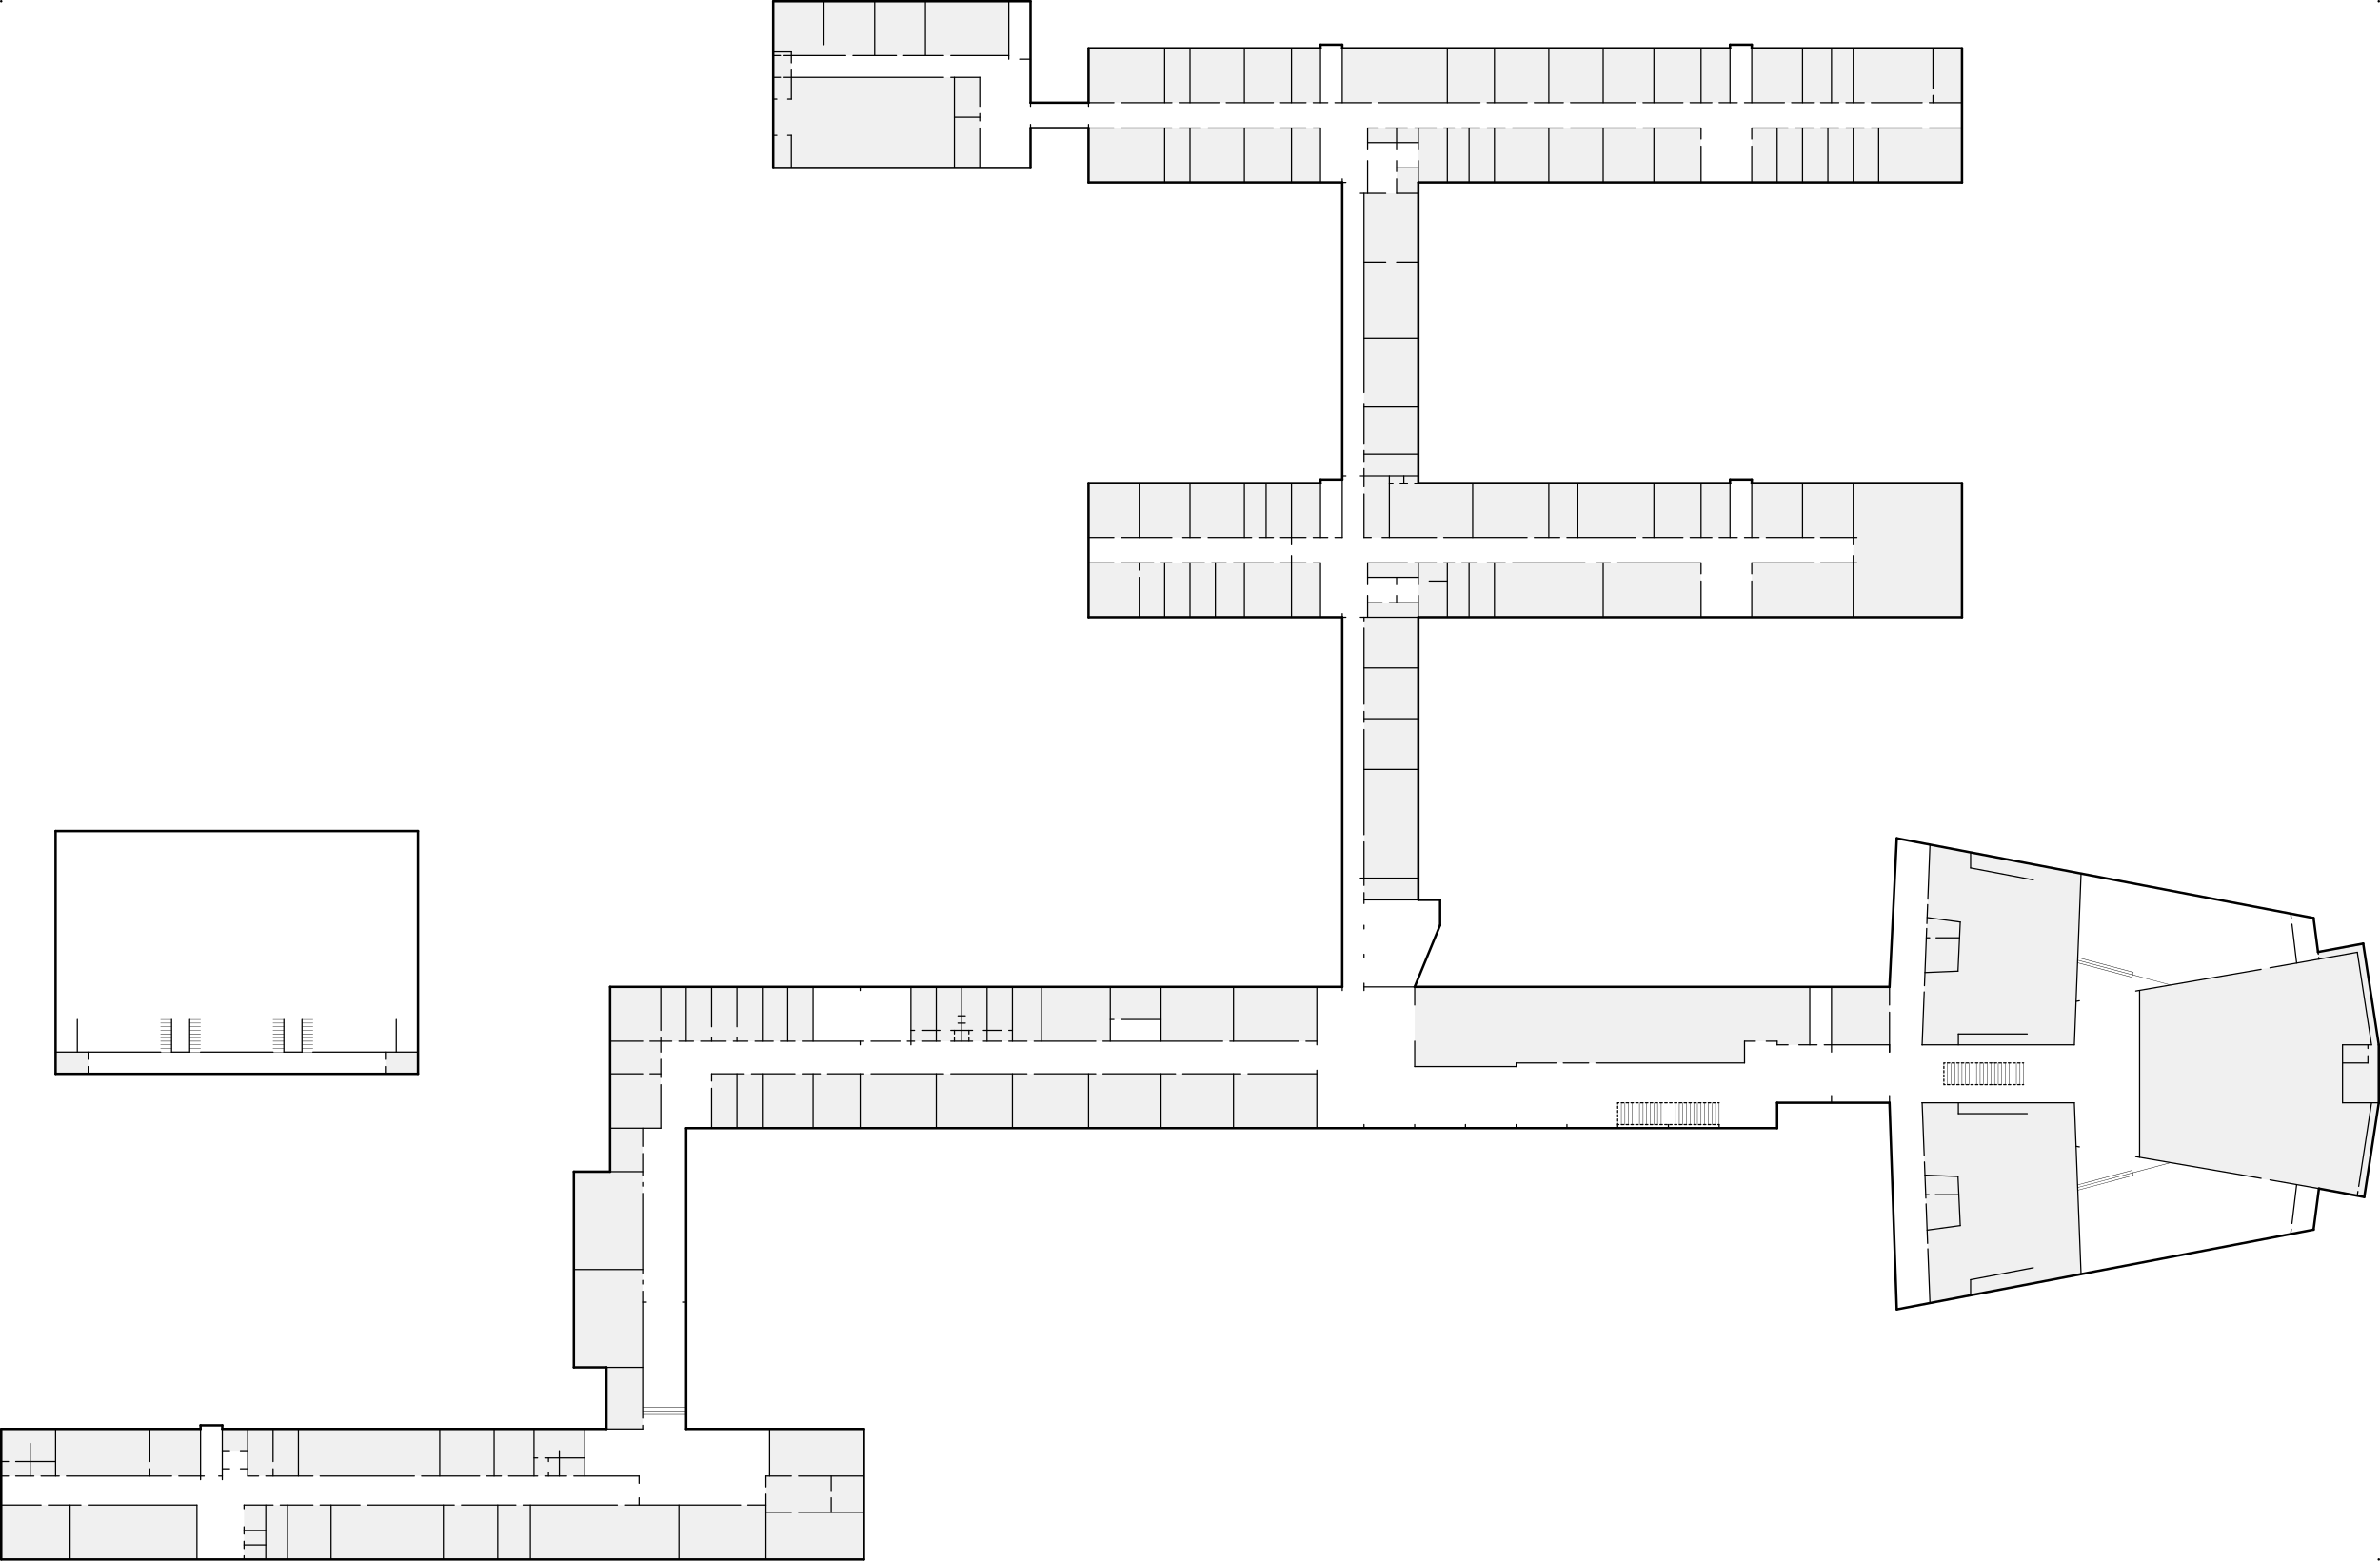 <?xml version="1.0" encoding="UTF-8"?><svg id="Layer_2" xmlns="http://www.w3.org/2000/svg" width="5910" height="3876" viewBox="0 0 5910 3876"><defs><style>.cls-1,.cls-2,.cls-3,.cls-4,.cls-5,.cls-6{fill:none;stroke:#000;stroke-linecap:round;stroke-miterlimit:10;}.cls-1,.cls-3,.cls-4,.cls-5{stroke-width:3px;}.cls-2{stroke-width:6px;}.cls-3{stroke-dasharray:6 6;}.cls-4{stroke-dasharray:5.33 5.33;}.cls-5{stroke-dasharray:5.82 5.82;}.cls-7{opacity:.06;}</style></defs><g id="Maps"><g id="Floor_2"><g id="Framing"><line class="cls-2" x1="3" y1="3" x2="3" y2="3"/><line class="cls-2" x1="5907" y1="3" x2="5907" y2="3"/><line class="cls-2" x1="5907" y1="3873" x2="5907" y2="3873"/></g><g id="Color" class="cls-7"><rect x="957" y="2613" width="81" height="54"/><rect x="138" y="2613" width="81" height="54"/><polygon points="3270 2451 3270 2586 2883 2586 2883 2532 2757 2532 2757 2586 2262 2586 2262 2451 3270 2451"/><rect x="1767" y="2667" width="1503" height="135"/><polygon points="2019 2451 2019 2586 1641 2586 1641 2802 1596 2802 1596 3549 1506 3549 1506 3396 1425 3396 1425 2910 1515 2910 1515 2451 2019 2451"/><polygon points="1452 3549 1452 3666 615 3666 615 3603 552 3603 552 3549 1452 3549"/><rect x="3" y="3549" width="495" height="117"/><rect x="3" y="3738" width="486" height="135"/><polygon points="606 3738 606 3873 2145 3873 2145 3549 1911 3549 1911 3666 1902 3666 1902 3738 606 3738"/><polygon points="3513 2451 3513 2649 3765 2649 3765 2640 4332 2640 4332 2586 4413 2586 4413 2595 4494 2595 4494 2451 3513 2451"/><rect x="4548" y="2451" width="144" height="144"/><polygon points="3387 2235 3522 2235 3522 1533 4224 1533 4224 1398 3396 1398 3396 1434 3522 1434 3522 1497 3396 1497 3396 1533 3387 1533 3387 2235"/><rect x="2703" y="1398" width="576" height="135"/><rect x="2703" y="1200" width="576" height="135"/><polygon points="4350 1398 4350 1533 4872 1533 4872 1200 4350 1200 4350 1335 4602 1335 4602 1398 4350 1398"/><polygon points="4296 1200 4296 1335 3387 1335 3387 480 3468 480 3468 417 3522 417 3522 354 3396 354 3396 318 4224 318 4224 453 3522 453 3522 1200 4296 1200"/><rect x="4350" y="318" width="522" height="135"/><rect x="4350" y="120" width="522" height="135"/><rect x="3333" y="120" width="963" height="135"/><rect x="2703" y="120" width="576" height="135"/><rect x="2703" y="318" width="576" height="135"/><polygon points="2433 417 2433 192 1965 192 1965 138 2505 138 2505 3 1920 3 1920 417 2433 417"/><polygon points="4792.47 3236.27 5167.68 3164.49 5151 2739 4773 2739 4792.47 3236.27"/><polygon points="4773 2595 5151 2595 5167.68 2169.51 4792.5 2097.74 4773 2595"/><polygon points="5313 2874 5871 2973 5907 2739 5907 2594.56 5868.31 2343.5 5756.09 2364.43 5758.4 2381.86 5313 2459.66 5313 2874"/></g><g id="Outline"><line class="cls-2" x1="1515" y1="2451" x2="1515" y2="2910"/><line class="cls-2" x1="1425" y1="2910" x2="1515" y2="2910"/><line class="cls-2" x1="1425" y1="3396" x2="1425" y2="2910"/><line class="cls-2" x1="1506" y1="3396" x2="1425" y2="3396"/><line class="cls-2" x1="552" y1="3549" x2="1506" y2="3549"/><line class="cls-2" x1="498" y1="3549" x2="498" y2="3540"/><line class="cls-2" x1="552" y1="3540" x2="498" y2="3540"/><line class="cls-2" x1="552" y1="3549" x2="552" y2="3540"/><line class="cls-2" x1="498" y1="3549" x2="3" y2="3549"/><line class="cls-2" x1="3" y1="3873" x2="3" y2="3549"/><line class="cls-2" x1="2145.23" y1="3873" x2="3" y2="3873"/><line class="cls-2" x1="2145.23" y1="3549" x2="2145.23" y2="3873"/><line class="cls-2" x1="1704" y1="3549" x2="2145.23" y2="3549"/><line class="cls-2" x1="1704" y1="2802" x2="1704" y2="3549"/><line class="cls-2" x1="1704" y1="2802" x2="4413" y2="2802"/><line class="cls-2" x1="4413" y1="2739" x2="4413" y2="2802"/><line class="cls-2" x1="4692" y1="2739" x2="4413" y2="2739"/><line class="cls-2" x1="1515" y1="2451" x2="3333" y2="2451"/><line class="cls-2" x1="3513" y1="2451" x2="4692" y2="2451"/><line class="cls-2" x1="3513" y1="2451" x2="3576" y2="2298"/><line class="cls-2" x1="3576" y1="2235" x2="3576" y2="2298"/><line class="cls-2" x1="3522" y1="2235" x2="3576" y2="2235"/><line class="cls-2" x1="3333" y1="2451" x2="3333" y2="1533"/><line class="cls-2" x1="3522" y1="2235" x2="3522" y2="1533"/><line class="cls-2" x1="3333" y1="1533" x2="2703" y2="1533"/><line class="cls-2" x1="2703" y1="1533" x2="2703" y2="1200"/><line class="cls-2" x1="3279" y1="1200" x2="2703" y2="1200"/><line class="cls-2" x1="3333" y1="453" x2="3333" y2="1191"/><line class="cls-2" x1="3522" y1="453" x2="3522" y2="1200"/><line class="cls-2" x1="3522" y1="1200" x2="4296" y2="1200"/><line class="cls-2" x1="4296" y1="1191" x2="4296" y2="1200"/><line class="cls-2" x1="4296" y1="1191" x2="4350" y2="1191"/><line class="cls-2" x1="4350" y1="1200" x2="4350" y2="1191"/><line class="cls-2" x1="4350" y1="1200" x2="4872" y2="1200"/><line class="cls-2" x1="4872" y1="1533" x2="4872" y2="1200"/><line class="cls-2" x1="3522" y1="1533" x2="4872" y2="1533"/><line class="cls-2" x1="3333" y1="453" x2="2703" y2="453"/><line class="cls-2" x1="2703" y1="318" x2="2703" y2="453"/><line class="cls-2" x1="2703" y1="255" x2="2703" y2="120"/><line class="cls-2" x1="3279" y1="120" x2="2703" y2="120"/><line class="cls-2" x1="3333" y1="120" x2="4296" y2="120"/><line class="cls-2" x1="4296" y1="111" x2="4296" y2="119.32"/><line class="cls-2" x1="4296" y1="111" x2="4350" y2="111"/><line class="cls-2" x1="4350" y1="119.32" x2="4350" y2="111"/><line class="cls-2" x1="4350" y1="120" x2="4872" y2="120"/><line class="cls-2" x1="4872.03" y1="453" x2="4872.07" y2="120"/><line class="cls-2" x1="3522" y1="453" x2="4872" y2="453"/><line class="cls-2" x1="2703" y1="318" x2="2559" y2="318"/><line class="cls-2" x1="2703" y1="255" x2="2559" y2="255"/><line class="cls-2" x1="2559" y1="417" x2="2559" y2="318"/><line class="cls-2" x1="2559" y1="255" x2="2559" y2="3"/><line class="cls-2" x1="2559" y1="417" x2="1920" y2="417"/><line class="cls-2" x1="2559" y1="3" x2="1920" y2="3"/><line class="cls-2" x1="1920" y1="3" x2="1920" y2="417"/><line class="cls-2" x1="138" y1="2064" x2="138" y2="2667"/><line class="cls-2" x1="1038" y1="2064" x2="138" y2="2064"/><line class="cls-2" x1="1038" y1="2667" x2="1038" y2="2064"/><line class="cls-2" x1="1506" y1="3396" x2="1506" y2="3549"/><line class="cls-2" x1="1038" y1="2667" x2="138" y2="2667"/><line class="cls-2" x1="3279" y1="111" x2="3279" y2="120"/><line class="cls-2" x1="3279" y1="111" x2="3333" y2="111"/><line class="cls-2" x1="3333" y1="120" x2="3333" y2="111"/><line class="cls-2" x1="3279" y1="1191" x2="3279" y2="1200"/><line class="cls-2" x1="3279" y1="1191" x2="3333" y2="1191"/><line class="cls-2" x1="4692" y1="2451" x2="4710" y2="2082"/><line class="cls-2" x1="5745" y1="2280" x2="4710" y2="2082"/><line class="cls-2" x1="5745.23" y1="3054" x2="4710.23" y2="3252"/><line class="cls-2" x1="5758.4" y1="2952" x2="5744.98" y2="3054"/><line class="cls-2" x1="4692" y1="2739" x2="4710" y2="3252"/><line class="cls-2" x1="5758.42" y1="2952" x2="5871" y2="2973"/><line class="cls-2" x1="5907" y1="2739" x2="5907" y2="2595"/><line class="cls-2" x1="5871" y1="2973" x2="5907" y2="2739"/><line class="cls-2" x1="5756.09" y1="2364.43" x2="5744.98" y2="2280"/><line class="cls-2" x1="5868.31" y1="2343.5" x2="5907" y2="2595"/><line class="cls-2" x1="5756.09" y1="2364.43" x2="5868.31" y2="2343.5"/></g><g id="Indoor"><line class="cls-1" x1="1641" y1="2694" x2="1641" y2="2802"/><line class="cls-1" x1="1515" y1="2802" x2="1641" y2="2802"/><line class="cls-1" x1="1596" y1="2847" x2="1596" y2="2802"/><line class="cls-1" x1="1515" y1="2910" x2="1596" y2="2910"/><line class="cls-1" x1="1596" y1="2919" x2="1596" y2="2865"/><line class="cls-1" x1="1425" y1="3153" x2="1596" y2="3153"/><line class="cls-1" x1="1596" y1="3162" x2="1596" y2="2964"/><line class="cls-1" x1="1506" y1="3549" x2="1596" y2="3549"/><line class="cls-1" x1="1596" y1="3207" x2="1596" y2="3522"/><line class="cls-1" x1="1515" y1="2667" x2="1596" y2="2667"/><line class="cls-1" x1="1614" y1="2667" x2="1641" y2="2667"/><line class="cls-1" x1="1767" y1="2802" x2="1767" y2="2703"/><line class="cls-1" x1="1767" y1="2685" x2="1767" y2="2667"/><line class="cls-1" x1="1830" y1="2802" x2="1830" y2="2667"/><line class="cls-1" x1="1767" y1="2667" x2="1848" y2="2667"/><line class="cls-1" x1="1992" y1="2667" x2="2037" y2="2667"/><line class="cls-1" x1="2136" y1="2802" x2="2136" y2="2667"/><line class="cls-1" x1="1515" y1="2586" x2="1596" y2="2586"/><line class="cls-1" x1="1992" y1="2586" x2="2145" y2="2586"/><line class="cls-1" x1="2019" y1="2451" x2="2019" y2="2586"/><line class="cls-1" x1="1641" y1="2451" x2="1641" y2="2559"/><line class="cls-1" x1="1704" y1="2451" x2="1704" y2="2586"/><line class="cls-1" x1="1722" y1="2586" x2="1686" y2="2586"/><line class="cls-1" x1="1740" y1="2586" x2="1803" y2="2586"/><line class="cls-1" x1="1767" y1="2550" x2="1767" y2="2451"/><line class="cls-1" x1="1830" y1="2550" x2="1830" y2="2451"/><line class="cls-1" x1="1821" y1="2586" x2="1857" y2="2586"/><line class="cls-1" x1="1875" y1="2586" x2="1920" y2="2586"/><line class="cls-1" x1="1893" y1="2451" x2="1893" y2="2586"/><line class="cls-1" x1="1938" y1="2586" x2="1974" y2="2586"/><line class="cls-1" x1="1956" y1="2451" x2="1956" y2="2586"/><line class="cls-1" x1="2325" y1="2802" x2="2325" y2="2667"/><line class="cls-1" x1="2361" y1="2667" x2="2550" y2="2667"/><line class="cls-1" x1="2514" y1="2802" x2="2514" y2="2667"/><line class="cls-1" x1="2586" y1="2451" x2="2586" y2="2586"/><line class="cls-1" x1="2739" y1="2586" x2="3036" y2="2586"/><line class="cls-1" x1="2757" y1="2586" x2="2757" y2="2451"/><line class="cls-1" x1="2568" y1="2667" x2="2721" y2="2667"/><line class="cls-1" x1="2703" y1="2802" x2="2703" y2="2667"/><line class="cls-1" x1="2757" y1="2532" x2="2766" y2="2532"/><line class="cls-1" x1="2784" y1="2532" x2="2883" y2="2532"/><line class="cls-1" x1="2883" y1="2451" x2="2883" y2="2586"/><line class="cls-1" x1="2883" y1="2667" x2="2883" y2="2802"/><line class="cls-1" x1="2739" y1="2667" x2="2919" y2="2667"/><line class="cls-1" x1="1515" y1="2667" x2="1515" y2="2640"/><line class="cls-1" x1="1515" y1="2577" x2="1515" y2="2604"/><line class="cls-1" x1="3270" y1="2451" x2="3270" y2="2595"/><line class="cls-1" x1="3333" y1="2451" x2="3333" y2="2460"/><line class="cls-1" x1="3513" y1="2802" x2="3513" y2="2793"/><line class="cls-1" x1="3513" y1="2586" x2="3513" y2="2649"/><line class="cls-1" x1="4017" y1="2793" x2="4017" y2="2802"/><line class="cls-1" x1="3891" y1="2793" x2="3891" y2="2802"/><line class="cls-1" x1="3765" y1="2793" x2="3765" y2="2802"/><line class="cls-1" x1="4143" y1="2793" x2="4143" y2="2802"/><line class="cls-1" x1="4269" y1="2793" x2="4269" y2="2802"/><line class="cls-1" x1="3513" y1="2649" x2="3765" y2="2649"/><line class="cls-1" x1="4413" y1="2586" x2="4413" y2="2595"/><line class="cls-1" x1="4440" y1="2595" x2="4413" y2="2595"/><line class="cls-1" x1="4386" y1="2586" x2="4413" y2="2586"/><line class="cls-1" x1="4467" y1="2595" x2="4512" y2="2595"/><line class="cls-1" x1="4494" y1="2451" x2="4494" y2="2595"/><line class="cls-1" x1="4692" y1="2514" x2="4692" y2="2613"/><line class="cls-1" x1="4530" y1="2595" x2="4692" y2="2595"/><line class="cls-1" x1="4548" y1="2451" x2="4548" y2="2613"/><line class="cls-1" x1="4548" y1="2739" x2="4548" y2="2721"/><line class="cls-1" x1="3639" y1="2802" x2="3639" y2="2793"/><line class="cls-1" x1="3387" y1="2442" x2="3387" y2="2460"/><line class="cls-1" x1="3387" y1="2370" x2="3387" y2="2379"/><line class="cls-1" x1="3387" y1="2298" x2="3387" y2="2307"/><line class="cls-1" x1="3387" y1="2235" x2="3522" y2="2235"/><line class="cls-1" x1="3270" y1="2802" x2="3270" y2="2658"/><line class="cls-1" x1="1596" y1="3180" x2="1596" y2="3189"/><line class="cls-1" x1="1596" y1="2937" x2="1596" y2="2946"/><line class="cls-1" x1="1596" y1="3234" x2="1605" y2="3234"/><line class="cls-1" x1="1695" y1="3234" x2="1704" y2="3234"/><line class="cls-1" x1="1641" y1="2631" x2="1641" y2="2676"/><line class="cls-1" x1="1641" y1="2577" x2="1641" y2="2613"/><line class="cls-1" x1="1614" y1="2586" x2="1668" y2="2586"/><line class="cls-1" x1="1767" y1="2586" x2="1767" y2="2577"/><line class="cls-1" x1="1830" y1="2586" x2="1830" y2="2577"/><line class="cls-1" x1="1893" y1="2667" x2="1893" y2="2802"/><line class="cls-1" x1="1866" y1="2667" x2="1974" y2="2667"/><line class="cls-1" x1="2019" y1="2802" x2="2019" y2="2667"/><line class="cls-1" x1="2055" y1="2667" x2="2145" y2="2667"/><line class="cls-1" x1="2163" y1="2667" x2="2343" y2="2667"/><line class="cls-1" x1="2568" y1="2586" x2="2721" y2="2586"/><line class="cls-1" x1="2136" y1="2451" x2="2136" y2="2460"/><line class="cls-1" x1="2136" y1="2586" x2="2136" y2="2595"/><line class="cls-1" x1="3063" y1="2451" x2="3063" y2="2586"/><line class="cls-1" x1="3054" y1="2586" x2="3225" y2="2586"/><line class="cls-1" x1="3063" y1="2667" x2="3063" y2="2802"/><line class="cls-1" x1="2937" y1="2667" x2="3081" y2="2667"/><line class="cls-1" x1="3099" y1="2667" x2="3270" y2="2667"/><line class="cls-1" x1="3243" y1="2586" x2="3270" y2="2586"/><line class="cls-1" x1="3387" y1="2793" x2="3387" y2="2802"/><line class="cls-1" x1="3513" y1="2451" x2="3387" y2="2451"/><line class="cls-1" x1="3513" y1="2451" x2="3513" y2="2496"/><line class="cls-1" x1="3864" y1="2640" x2="3765" y2="2640"/><line class="cls-1" x1="3963" y1="2640" x2="4332" y2="2640"/><line class="cls-1" x1="4332" y1="2586" x2="4332" y2="2640"/><line class="cls-1" x1="4359" y1="2586" x2="4332" y2="2586"/><line class="cls-1" x1="4692" y1="2739" x2="4692" y2="2721"/><line class="cls-1" x1="4692" y1="2595" x2="4692" y2="2613"/><line class="cls-1" x1="2262" y1="2595" x2="2262" y2="2451"/><line class="cls-1" x1="2262" y1="2559" x2="2271" y2="2559"/><line class="cls-1" x1="2253" y1="2586" x2="2271" y2="2586"/><line class="cls-1" x1="2289" y1="2586" x2="2334" y2="2586"/><line class="cls-1" x1="2442" y1="2559" x2="2487" y2="2559"/><line class="cls-1" x1="2325" y1="2451" x2="2325" y2="2586"/><line class="cls-1" x1="2388" y1="2451" x2="2388" y2="2586"/><line class="cls-1" x1="2361" y1="2586" x2="2415" y2="2586"/><line class="cls-1" x1="2370" y1="2559" x2="2370" y2="2568"/><line class="cls-1" x1="2370" y1="2586" x2="2370" y2="2577"/><line class="cls-1" x1="2406" y1="2559" x2="2406" y2="2568"/><line class="cls-1" x1="2406" y1="2586" x2="2406" y2="2577"/><line class="cls-1" x1="2451" y1="2586" x2="2451" y2="2451"/><line class="cls-1" x1="2442" y1="2586" x2="2487" y2="2586"/><line class="cls-1" x1="2379" y1="2523" x2="2397" y2="2523"/><line class="cls-1" x1="2379" y1="2541" x2="2397" y2="2541"/><line class="cls-1" x1="2505" y1="2559" x2="2514" y2="2559"/><line class="cls-1" x1="2505" y1="2586" x2="2550" y2="2586"/><line class="cls-1" x1="2514" y1="2451" x2="2514" y2="2586"/><line class="cls-1" x1="2064" y1="3702" x2="2064" y2="3666"/><line class="cls-1" x1="1902" y1="3666" x2="1965" y2="3666"/><line class="cls-1" x1="2145" y1="3666" x2="1983" y2="3666"/><line class="cls-1" x1="1902" y1="3873" x2="1902" y2="3711"/><line class="cls-1" x1="1902" y1="3693" x2="1902" y2="3666"/><line class="cls-1" x1="1686" y1="3873" x2="1686" y2="3738"/><line class="cls-1" x1="1587" y1="3720" x2="1587" y2="3738"/><line class="cls-1" x1="1587" y1="3666" x2="1587" y2="3684"/><line class="cls-1" x1="1551" y1="3738" x2="1839" y2="3738"/><line class="cls-1" x1="1587" y1="3666" x2="1425" y2="3666"/><line class="cls-1" x1="1236" y1="3873" x2="1236" y2="3738"/><line class="cls-1" x1="1533" y1="3738" x2="1299" y2="3738"/><line class="cls-1" x1="1317" y1="3873" x2="1317" y2="3738"/><line class="cls-1" x1="1146" y1="3738" x2="1281" y2="3738"/><line class="cls-1" x1="1209" y1="3666" x2="1245" y2="3666"/><line class="cls-1" x1="1227" y1="3549" x2="1227" y2="3666"/><line class="cls-1" x1="1353" y1="3666" x2="1407" y2="3666"/><line class="cls-1" x1="1353" y1="3621" x2="1452" y2="3621"/><line class="cls-1" x1="1362" y1="3666" x2="1362" y2="3657"/><line class="cls-1" x1="1362" y1="3621" x2="1362" y2="3630"/><line class="cls-1" x1="1326" y1="3549" x2="1326" y2="3666"/><line class="cls-1" x1="1263" y1="3666" x2="1335" y2="3666"/><line class="cls-1" x1="1326" y1="3621" x2="1335" y2="3621"/><line class="cls-1" x1="1452" y1="3549" x2="1452" y2="3666"/><line class="cls-1" x1="1191" y1="3666" x2="1047" y2="3666"/><line class="cls-1" x1="1092" y1="3549" x2="1092" y2="3666"/><line class="cls-1" x1="1128" y1="3738" x2="912" y2="3738"/><line class="cls-1" x1="894" y1="3738" x2="795" y2="3738"/><line class="cls-1" x1="822" y1="3873" x2="822" y2="3738"/><line class="cls-1" x1="660" y1="3666" x2="777" y2="3666"/><line class="cls-1" x1="615" y1="3549" x2="615" y2="3666"/><line class="cls-1" x1="642" y1="3666" x2="615" y2="3666"/><line class="cls-1" x1="714" y1="3738" x2="714" y2="3873"/><line class="cls-1" x1="777" y1="3738" x2="696" y2="3738"/><line class="cls-1" x1="678" y1="3738" x2="606" y2="3738"/><line class="cls-1" x1="660" y1="3873" x2="660" y2="3738"/><line class="cls-1" x1="606" y1="3801" x2="660" y2="3801"/><line class="cls-1" x1="606" y1="3837" x2="660" y2="3837"/><line class="cls-1" x1="606" y1="3828" x2="606" y2="3846"/><line class="cls-1" x1="606" y1="3873" x2="606" y2="3864"/><line class="cls-1" x1="606" y1="3810" x2="606" y2="3792"/><line class="cls-1" x1="606" y1="3738" x2="606" y2="3747"/><line class="cls-1" x1="489" y1="3873" x2="489" y2="3738"/><line class="cls-1" x1="174" y1="3873" x2="174" y2="3738"/><line class="cls-1" x1="219" y1="3738" x2="489" y2="3738"/><line class="cls-1" x1="120" y1="3738" x2="201" y2="3738"/><line class="cls-1" x1="3" y1="3738" x2="102" y2="3738"/><line class="cls-1" x1="75" y1="3666" x2="75" y2="3585"/><line class="cls-1" x1="138" y1="3549" x2="138" y2="3666"/><line class="cls-1" x1="102" y1="3666" x2="147" y2="3666"/><line class="cls-1" x1="39" y1="3666" x2="84" y2="3666"/><line class="cls-1" x1="21" y1="3666" x2="3" y2="3666"/><line class="cls-1" x1="39" y1="3630" x2="138" y2="3630"/><line class="cls-1" x1="165" y1="3666" x2="426" y2="3666"/><line class="cls-1" x1="372" y1="3648" x2="372" y2="3666"/><line class="cls-1" x1="444" y1="3666" x2="498" y2="3666"/><line class="cls-1" x1="498" y1="3549" x2="498" y2="3675"/><line class="cls-1" x1="552" y1="3549" x2="552" y2="3675"/><line class="cls-1" x1="552" y1="3666" x2="543" y2="3666"/><line class="cls-1" x1="498" y1="3666" x2="507" y2="3666"/><line class="cls-1" x1="552" y1="3603" x2="570" y2="3603"/><line class="cls-1" x1="597" y1="3603" x2="615" y2="3603"/><line class="cls-1" x1="552" y1="3648" x2="570" y2="3648"/><line class="cls-1" x1="597" y1="3648" x2="615" y2="3648"/><line class="cls-1" x1="3" y1="3630" x2="21" y2="3630"/><line class="cls-1" x1="372" y1="3549" x2="372" y2="3630"/><line class="cls-1" x1="678" y1="3549" x2="678" y2="3630"/><line class="cls-1" x1="678" y1="3666" x2="678" y2="3648"/><line class="cls-1" x1="741" y1="3549" x2="741" y2="3666"/><line class="cls-1" x1="795" y1="3666" x2="1029" y2="3666"/><line class="cls-1" x1="1101" y1="3873" x2="1101" y2="3738"/><line class="cls-1" x1="1857" y1="3738" x2="1902" y2="3738"/><line class="cls-1" x1="1902" y1="3756" x2="1965" y2="3756"/><line class="cls-1" x1="1983" y1="3756" x2="2145" y2="3756"/><line class="cls-1" x1="2064" y1="3756" x2="2064" y2="3720"/><line class="cls-1" x1="3387" y1="2217" x2="3387" y2="2244"/><line class="cls-1" x1="3378" y1="2181" x2="3522" y2="2181"/><line class="cls-1" x1="3387" y1="2199" x2="3387" y2="2091"/><line class="cls-1" x1="3387" y1="2073" x2="3387" y2="1812"/><line class="cls-1" x1="3522" y1="1911" x2="3387" y2="1911"/><line class="cls-1" x1="3387" y1="1794" x2="3387" y2="1767"/><line class="cls-1" x1="3522" y1="1785" x2="3387" y2="1785"/><line class="cls-1" x1="3387" y1="1749" x2="3387" y2="1560"/><line class="cls-1" x1="3333" y1="1533" x2="3342" y2="1533"/><line class="cls-1" x1="3378" y1="1533" x2="3522" y2="1533"/><line class="cls-1" x1="3387" y1="1542" x2="3387" y2="1533"/><line class="cls-1" x1="3387" y1="1659" x2="3522" y2="1659"/><line class="cls-1" x1="3333" y1="1533" x2="3333" y2="1524"/><line class="cls-1" x1="3396" y1="1533" x2="3396" y2="1479"/><line class="cls-1" x1="3522" y1="1533" x2="3522" y2="1479"/><line class="cls-1" x1="3396" y1="1497" x2="3432" y2="1497"/><line class="cls-1" x1="3450" y1="1497" x2="3522" y2="1497"/><line class="cls-1" x1="3396" y1="1452" x2="3396" y2="1398"/><line class="cls-1" x1="3711" y1="1533" x2="3711" y2="1398"/><line class="cls-1" x1="3387" y1="1335" x2="3387" y2="1227"/><line class="cls-1" x1="3405" y1="1335" x2="3387" y2="1335"/><line class="cls-1" x1="3468" y1="1497" x2="3468" y2="1479"/><line class="cls-1" x1="3396" y1="1398" x2="3495" y2="1398"/><line class="cls-1" x1="3396" y1="1434" x2="3522" y2="1434"/><line class="cls-1" x1="3522" y1="1398" x2="3522" y2="1452"/><line class="cls-1" x1="3513" y1="1398" x2="3567" y2="1398"/><line class="cls-1" x1="3585" y1="1398" x2="3612" y2="1398"/><line class="cls-1" x1="3594" y1="1533" x2="3594" y2="1398"/><line class="cls-1" x1="3549" y1="1443" x2="3594" y2="1443"/><line class="cls-1" x1="3648" y1="1398" x2="3648" y2="1533"/><line class="cls-1" x1="3630" y1="1398" x2="3666" y2="1398"/><line class="cls-1" x1="3522" y1="1182" x2="3378" y2="1182"/><line class="cls-1" x1="3450" y1="1335" x2="3450" y2="1182"/><line class="cls-1" x1="3486" y1="1182" x2="3486" y2="1200"/><line class="cls-1" x1="3450" y1="1200" x2="3459" y2="1200"/><line class="cls-1" x1="3477" y1="1200" x2="3495" y2="1200"/><line class="cls-1" x1="3522" y1="1200" x2="3513" y2="1200"/><line class="cls-1" x1="3432" y1="1335" x2="3567" y2="1335"/><line class="cls-1" x1="3657" y1="1335" x2="3657" y2="1200"/><line class="cls-1" x1="3585" y1="1335" x2="3792" y2="1335"/><line class="cls-1" x1="3693" y1="1398" x2="3738" y2="1398"/><line class="cls-1" x1="3846" y1="1335" x2="3846" y2="1200"/><line class="cls-1" x1="3810" y1="1335" x2="3873" y2="1335"/><line class="cls-1" x1="3891" y1="1335" x2="4062" y2="1335"/><line class="cls-1" x1="3918" y1="1200" x2="3918" y2="1335"/><line class="cls-1" x1="3756" y1="1398" x2="3936" y2="1398"/><line class="cls-1" x1="3981" y1="1533" x2="3981" y2="1398"/><line class="cls-1" x1="3963" y1="1398" x2="3999" y2="1398"/><line class="cls-1" x1="4017" y1="1398" x2="4224" y2="1398"/><line class="cls-1" x1="4224" y1="1425" x2="4224" y2="1398"/><line class="cls-1" x1="4224" y1="1533" x2="4224" y2="1443"/><line class="cls-1" x1="4107" y1="1335" x2="4107" y2="1200"/><line class="cls-1" x1="4080" y1="1335" x2="4179" y2="1335"/><line class="cls-1" x1="4197" y1="1335" x2="4251" y2="1335"/><line class="cls-1" x1="4224" y1="1200" x2="4224" y2="1335"/><line class="cls-1" x1="4269" y1="1335" x2="4314" y2="1335"/><line class="cls-1" x1="4296" y1="1200" x2="4296" y2="1335"/><line class="cls-1" x1="4350" y1="1200" x2="4350" y2="1335"/><line class="cls-1" x1="4332" y1="1335" x2="4368" y2="1335"/><line class="cls-1" x1="4350" y1="1533" x2="4350" y2="1443"/><line class="cls-1" x1="4350" y1="1425" x2="4350" y2="1398"/><line class="cls-1" x1="4503" y1="1398" x2="4350" y2="1398"/><line class="cls-1" x1="4476" y1="1335" x2="4476" y2="1200"/><line class="cls-1" x1="4386" y1="1335" x2="4503" y2="1335"/><line class="cls-1" x1="4521" y1="1335" x2="4611" y2="1335"/><line class="cls-1" x1="4602" y1="1200" x2="4602" y2="1353"/><line class="cls-1" x1="4602" y1="1533" x2="4602" y2="1380"/><line class="cls-1" x1="4521" y1="1398" x2="4611" y2="1398"/><line class="cls-1" x1="2703" y1="1398" x2="2766" y2="1398"/><line class="cls-1" x1="2703" y1="1335" x2="2766" y2="1335"/><line class="cls-1" x1="2784" y1="1335" x2="2910" y2="1335"/><line class="cls-1" x1="2829" y1="1335" x2="2829" y2="1200"/><line class="cls-1" x1="2829" y1="1416" x2="2829" y2="1398"/><line class="cls-1" x1="2784" y1="1398" x2="2865" y2="1398"/><line class="cls-1" x1="2937" y1="1398" x2="2991" y2="1398"/><line class="cls-1" x1="2955" y1="1533" x2="2955" y2="1398"/><line class="cls-1" x1="3063" y1="1398" x2="3162" y2="1398"/><line class="cls-1" x1="3090" y1="1533" x2="3090" y2="1398"/><line class="cls-1" x1="3090" y1="1335" x2="3090" y2="1200"/><line class="cls-1" x1="3000" y1="1335" x2="3108" y2="1335"/><line class="cls-1" x1="3180" y1="1335" x2="3243" y2="1335"/><line class="cls-1" x1="3207" y1="1200" x2="3207" y2="1353"/><line class="cls-1" x1="3207" y1="1533" x2="3207" y2="1380"/><line class="cls-1" x1="3180" y1="1398" x2="3243" y2="1398"/><line class="cls-1" x1="3279" y1="1533" x2="3279" y2="1398"/><line class="cls-1" x1="3261" y1="1398" x2="3279" y2="1398"/><line class="cls-1" x1="3279" y1="1335" x2="3279" y2="1200"/><line class="cls-1" x1="3261" y1="1335" x2="3297" y2="1335"/><line class="cls-1" x1="3333" y1="1191" x2="3333" y2="1335"/><line class="cls-1" x1="3315" y1="1335" x2="3333" y2="1335"/><line class="cls-1" x1="3333" y1="1182" x2="3342" y2="1182"/><line class="cls-1" x1="3387" y1="975" x2="3387" y2="480"/><line class="cls-1" x1="3333" y1="453" x2="3342" y2="453"/><line class="cls-1" x1="3378" y1="480" x2="3441" y2="480"/><line class="cls-1" x1="3387" y1="651" x2="3441" y2="651"/><line class="cls-1" x1="3387" y1="840" x2="3522" y2="840"/><line class="cls-1" x1="3144" y1="1335" x2="3144" y2="1200"/><line class="cls-1" x1="3126" y1="1335" x2="3162" y2="1335"/><line class="cls-1" x1="3018" y1="1533" x2="3018" y2="1398"/><line class="cls-1" x1="3009" y1="1398" x2="3045" y2="1398"/><line class="cls-1" x1="2955" y1="1335" x2="2955" y2="1200"/><line class="cls-1" x1="2937" y1="1335" x2="2982" y2="1335"/><line class="cls-1" x1="2892" y1="1533" x2="2892" y2="1398"/><line class="cls-1" x1="2883" y1="1398" x2="2910" y2="1398"/><line class="cls-1" x1="2829" y1="1533" x2="2829" y2="1434"/><line class="cls-1" x1="3387" y1="1128" x2="3522" y2="1128"/><line class="cls-1" x1="3387" y1="1146" x2="3387" y2="1119"/><line class="cls-1" x1="3387" y1="1011" x2="3522" y2="1011"/><line class="cls-1" x1="3387" y1="1101" x2="3387" y2="1002"/><line class="cls-1" x1="3468" y1="651" x2="3522" y2="651"/><line class="cls-1" x1="3468" y1="1452" x2="3468" y2="1434"/><line class="cls-1" x1="4269" y1="2739" x2="4266" y2="2739"/><line class="cls-3" x1="4260" y1="2739" x2="4023" y2="2739"/><polyline class="cls-1" points="4020 2739 4017 2739 4017 2742"/><line class="cls-4" x1="4017" y1="2747.33" x2="4017" y2="2787.33"/><polyline class="cls-1" points="4017 2790 4017 2793 4020 2793"/><line class="cls-3" x1="4026" y1="2793" x2="4263" y2="2793"/><line class="cls-1" x1="4266" y1="2793" x2="4269" y2="2793"/><line class="cls-1" x1="750" y1="2532" x2="750" y2="2613"/><line class="cls-1" x1="471" y1="2532" x2="471" y2="2613"/><line class="cls-1" x1="705" y1="2532" x2="705" y2="2613"/><line class="cls-1" x1="426" y1="2532" x2="426" y2="2613"/><line class="cls-1" x1="705" y1="2613" x2="750" y2="2613"/><line class="cls-1" x1="426" y1="2613" x2="471" y2="2613"/><line class="cls-1" x1="498" y1="2613" x2="678" y2="2613"/><line class="cls-1" x1="777" y1="2613" x2="1038" y2="2613"/><line class="cls-1" x1="399" y1="2613" x2="138" y2="2613"/><line class="cls-1" x1="219" y1="2667" x2="219" y2="2649"/><line class="cls-1" x1="219" y1="2613" x2="219" y2="2631"/><line class="cls-1" x1="957" y1="2667" x2="957" y2="2649"/><line class="cls-1" x1="957" y1="2613" x2="957" y2="2631"/><line class="cls-1" x1="192" y1="2532" x2="192" y2="2613"/><line class="cls-1" x1="984" y1="2532" x2="984" y2="2613"/><line class="cls-1" x1="3333" y1="453" x2="3333" y2="444"/><line class="cls-1" x1="3396" y1="372" x2="3396" y2="318"/><line class="cls-1" x1="3522" y1="453" x2="3522" y2="399"/><line class="cls-1" x1="3396" y1="318" x2="3423" y2="318"/><line class="cls-1" x1="3468" y1="417" x2="3522" y2="417"/><line class="cls-1" x1="3711" y1="453" x2="3711" y2="318"/><line class="cls-1" x1="3468" y1="426" x2="3468" y2="399"/><line class="cls-1" x1="3468" y1="372" x2="3468" y2="318"/><line class="cls-1" x1="3468" y1="318" x2="3495" y2="318"/><line class="cls-1" x1="3396" y1="354" x2="3522" y2="354"/><line class="cls-1" x1="3522" y1="318" x2="3522" y2="372"/><line class="cls-1" x1="3513" y1="318" x2="3567" y2="318"/><line class="cls-1" x1="3585" y1="318" x2="3612" y2="318"/><line class="cls-1" x1="3594" y1="453" x2="3594" y2="318"/><line class="cls-1" x1="3648" y1="318" x2="3648" y2="453"/><line class="cls-1" x1="3630" y1="318" x2="3675" y2="318"/><line class="cls-1" x1="3594" y1="120" x2="3594" y2="255"/><line class="cls-1" x1="3423" y1="255" x2="3675" y2="255"/><line class="cls-1" x1="3693" y1="318" x2="3738" y2="318"/><line class="cls-1" x1="3711" y1="255" x2="3711" y2="120"/><line class="cls-1" x1="3693" y1="255" x2="3792" y2="255"/><line class="cls-1" x1="3846" y1="255" x2="3846" y2="120"/><line class="cls-1" x1="3810" y1="255" x2="3882" y2="255"/><line class="cls-1" x1="3981" y1="453" x2="3981" y2="318"/><line class="cls-1" x1="3900" y1="318" x2="4062" y2="318"/><line class="cls-1" x1="3981" y1="255" x2="3981" y2="120"/><line class="cls-1" x1="3900" y1="255" x2="4062" y2="255"/><line class="cls-1" x1="4107" y1="453" x2="4107" y2="318"/><line class="cls-1" x1="4080" y1="318" x2="4224" y2="318"/><line class="cls-1" x1="4224" y1="345" x2="4224" y2="318"/><line class="cls-1" x1="4224" y1="453" x2="4224" y2="363"/><line class="cls-1" x1="4107" y1="255" x2="4107" y2="120"/><line class="cls-1" x1="4080" y1="255" x2="4179" y2="255"/><line class="cls-1" x1="4197" y1="255" x2="4251" y2="255"/><line class="cls-1" x1="4224" y1="120" x2="4224" y2="255"/><line class="cls-1" x1="4269" y1="255" x2="4314" y2="255"/><line class="cls-1" x1="4296" y1="120" x2="4296" y2="255"/><line class="cls-1" x1="4350" y1="120" x2="4350" y2="255"/><line class="cls-1" x1="4332" y1="255" x2="4431" y2="255"/><line class="cls-1" x1="4350" y1="453" x2="4350" y2="363"/><line class="cls-1" x1="4350" y1="345" x2="4350" y2="318"/><line class="cls-1" x1="4440" y1="318" x2="4350" y2="318"/><line class="cls-1" x1="4476" y1="453" x2="4476" y2="318"/><line class="cls-1" x1="4476" y1="255" x2="4476" y2="120"/><line class="cls-1" x1="4449" y1="255" x2="4503" y2="255"/><line class="cls-1" x1="4584" y1="255" x2="4629" y2="255"/><line class="cls-1" x1="4602" y1="120" x2="4602" y2="255"/><line class="cls-1" x1="4602" y1="453" x2="4602" y2="318"/><line class="cls-1" x1="4521" y1="318" x2="4566" y2="318"/><line class="cls-1" x1="2703" y1="318" x2="2766" y2="318"/><line class="cls-1" x1="2703" y1="255" x2="2766" y2="255"/><line class="cls-1" x1="2784" y1="255" x2="2910" y2="255"/><line class="cls-1" x1="2955" y1="120" x2="2955" y2="255"/><line class="cls-1" x1="2892" y1="255" x2="2892" y2="120"/><line class="cls-1" x1="2892" y1="453" x2="2892" y2="318"/><line class="cls-1" x1="2784" y1="318" x2="2910" y2="318"/><line class="cls-1" x1="2928" y1="318" x2="2982" y2="318"/><line class="cls-1" x1="2955" y1="453" x2="2955" y2="318"/><line class="cls-1" x1="3000" y1="318" x2="3162" y2="318"/><line class="cls-1" x1="3090" y1="453" x2="3090" y2="318"/><line class="cls-1" x1="3090" y1="255" x2="3090" y2="120"/><line class="cls-1" x1="2928" y1="255" x2="3027" y2="255"/><line class="cls-1" x1="3180" y1="255" x2="3243" y2="255"/><line class="cls-1" x1="3207" y1="120" x2="3207" y2="255"/><line class="cls-1" x1="3207" y1="453" x2="3207" y2="318"/><line class="cls-1" x1="3180" y1="318" x2="3243" y2="318"/><line class="cls-1" x1="3279" y1="453" x2="3279" y2="318"/><line class="cls-1" x1="3261" y1="318" x2="3279" y2="318"/><line class="cls-1" x1="3279" y1="255" x2="3279" y2="120"/><line class="cls-1" x1="3261" y1="255" x2="3297" y2="255"/><line class="cls-1" x1="3333" y1="120" x2="3333" y2="255"/><line class="cls-1" x1="3315" y1="255" x2="3405" y2="255"/><line class="cls-1" x1="3045" y1="255" x2="3162" y2="255"/><line class="cls-1" x1="3468" y1="480" x2="3468" y2="444"/><line class="cls-1" x1="3441" y1="318" x2="3468" y2="318"/><line class="cls-1" x1="3846" y1="453" x2="3846" y2="318"/><line class="cls-1" x1="3756" y1="318" x2="3882" y2="318"/><line class="cls-1" x1="4800" y1="219" x2="4800" y2="120"/><line class="cls-1" x1="4647" y1="255" x2="4773" y2="255"/><line class="cls-1" x1="4647" y1="318" x2="4773" y2="318"/><line class="cls-1" x1="4791" y1="318" x2="4872" y2="318"/><line class="cls-1" x1="4791" y1="255" x2="4872" y2="255"/><line class="cls-1" x1="3522" y1="480" x2="3468" y2="480"/><line class="cls-1" x1="3396" y1="480" x2="3396" y2="399"/><line class="cls-1" x1="4413" y1="453" x2="4413" y2="318"/><line class="cls-1" x1="4458" y1="318" x2="4503" y2="318"/><line class="cls-1" x1="4539" y1="453" x2="4539" y2="318"/><line class="cls-1" x1="4548" y1="255" x2="4548" y2="120"/><line class="cls-1" x1="4566" y1="255" x2="4521" y2="255"/><line class="cls-1" x1="4629" y1="318" x2="4584" y2="318"/><line class="cls-1" x1="4665" y1="453" x2="4665" y2="318"/><line class="cls-1" x1="4800" y1="255" x2="4800" y2="237"/><line class="cls-1" x1="2433" y1="417" x2="2433" y2="318"/><line class="cls-1" x1="2433" y1="291" x2="2370" y2="291"/><line class="cls-1" x1="2433" y1="282" x2="2433" y2="300"/><line class="cls-1" x1="2370" y1="417" x2="2370" y2="192"/><line class="cls-1" x1="2433" y1="264" x2="2433" y2="192"/><line class="cls-1" x1="2433" y1="192" x2="2361" y2="192"/><line class="cls-1" x1="2343" y1="192" x2="1947" y2="192"/><line class="cls-1" x1="1965" y1="246" x2="1965" y2="174"/><line class="cls-1" x1="1920" y1="246" x2="1929" y2="246"/><line class="cls-1" x1="1956" y1="246" x2="1965" y2="246"/><line class="cls-1" x1="1920" y1="399" x2="1920" y2="291"/><line class="cls-1" x1="1920" y1="246" x2="1920" y2="264"/><line class="cls-1" x1="1920" y1="336" x2="1929" y2="336"/><line class="cls-1" x1="1956" y1="336" x2="1965" y2="336"/><line class="cls-1" x1="1965" y1="417" x2="1965" y2="336"/><line class="cls-1" x1="2505" y1="147" x2="2505" y2="3"/><line class="cls-1" x1="2532" y1="147" x2="2559" y2="147"/><line class="cls-1" x1="2361" y1="138" x2="2505" y2="138"/><line class="cls-1" x1="2343" y1="138" x2="2244" y2="138"/><line class="cls-1" x1="2226" y1="138" x2="2118" y2="138"/><line class="cls-1" x1="2100" y1="138" x2="1947" y2="138"/><line class="cls-1" x1="2046" y1="3" x2="2046" y2="111"/><line class="cls-1" x1="2172" y1="3" x2="2172" y2="138"/><line class="cls-1" x1="2298" y1="3" x2="2298" y2="138"/><line class="cls-1" x1="2559" y1="318" x2="2559" y2="309"/><line class="cls-1" x1="2559" y1="255" x2="2559" y2="264"/><line class="cls-1" x1="2703" y1="255" x2="2703" y2="264"/><line class="cls-1" x1="2703" y1="318" x2="2703" y2="309"/><line class="cls-1" x1="1965" y1="129" x2="1965" y2="156"/><line class="cls-1" x1="1920" y1="138" x2="1938" y2="138"/><line class="cls-1" x1="1920" y1="129" x2="1965" y2="129"/><line class="cls-1" x1="1920" y1="192" x2="1938" y2="192"/><line class="cls-1" x1="4773" y1="2739" x2="5151" y2="2739"/><line class="cls-1" x1="5034" y1="2766" x2="4863" y2="2766"/><line class="cls-1" x1="4862.05" y1="2922.02" x2="4780.04" y2="2918.56"/><line class="cls-1" x1="4867.68" y1="3043.94" x2="4785.4" y2="3055.19"/><line class="cls-1" x1="5636.88" y1="2930.46" x2="5758.42" y2="2952"/><line class="cls-1" x1="5303.49" y1="2872.7" x2="5614.74" y2="2926.54"/><line class="cls-1" x1="5155.24" y1="2847.05" x2="5163.42" y2="2848.47"/><line class="cls-1" x1="5691.38" y1="3038.71" x2="5702.98" y2="2942.18"/><line class="cls-1" x1="5688.23" y1="3064.86" x2="5689.69" y2="3052.73"/><line class="cls-1" x1="5313" y1="2460" x2="5313" y2="2874.34"/><line class="cls-1" x1="4778.76" y1="2885.93" x2="4782.28" y2="2975.72"/><line class="cls-1" x1="4773" y1="2739" x2="4778.16" y2="2870.5"/><line class="cls-1" x1="4773" y1="2739" x2="4773" y2="2739"/><line class="cls-1" x1="5049" y1="3148.64" x2="4893.4" y2="3178.36"/><line class="cls-1" x1="4862.05" y1="2922.02" x2="4867.68" y2="3043.94"/><line class="cls-1" x1="5151" y1="2739" x2="5167.68" y2="3164.49"/><line class="cls-1" x1="4863" y1="2739" x2="4863" y2="2766"/><line class="cls-1" x1="4893.4" y1="3178.36" x2="4893.4" y2="3216.91"/><line class="cls-1" x1="4781.95" y1="2967.27" x2="4790.06" y2="2967.27"/><line class="cls-1" x1="4805.95" y1="2967.27" x2="4864.14" y2="2967.27"/><line class="cls-1" x1="4773" y1="2595" x2="5151" y2="2595"/><line class="cls-1" x1="5034" y1="2568" x2="4863" y2="2568"/><line class="cls-1" x1="4862.05" y1="2411.98" x2="4780.04" y2="2415.44"/><line class="cls-1" x1="4867.68" y1="2290.06" x2="4785.4" y2="2278.81"/><line class="cls-1" x1="5155.24" y1="2486.95" x2="5163.42" y2="2485.53"/><line class="cls-1" x1="4787.19" y1="2233.08" x2="4792.5" y2="2097.74"/><line class="cls-1" x1="4784.81" y1="2293.72" x2="4786.66" y2="2246.71"/><line class="cls-1" x1="4787.19" y1="3101.69" x2="4792.5" y2="3237.03"/><line class="cls-1" x1="4782.82" y1="2990.2" x2="4786.66" y2="3088.06"/><line class="cls-1" x1="4778.76" y1="2448.07" x2="4784.33" y2="2305.96"/><line class="cls-1" x1="4773" y1="2595" x2="4778.16" y2="2463.5"/><line class="cls-1" x1="4773" y1="2595" x2="4773" y2="2595"/><line class="cls-1" x1="5049" y1="2185.36" x2="4893.4" y2="2155.64"/><line class="cls-1" x1="4862.05" y1="2411.98" x2="4867.68" y2="2290.06"/><line class="cls-1" x1="5151" y1="2595" x2="5167.68" y2="2169.51"/><line class="cls-1" x1="4863" y1="2595" x2="4863" y2="2568"/><line class="cls-1" x1="4893.4" y1="2155.64" x2="4893.4" y2="2117.09"/><line class="cls-1" x1="4783.44" y1="2329.09" x2="4791.79" y2="2329.09"/><line class="cls-1" x1="4807.68" y1="2329.09" x2="4865.86" y2="2329.09"/><line class="cls-1" x1="5907" y1="2739" x2="5817" y2="2739"/><line class="cls-1" x1="5889" y1="2595" x2="5817" y2="2595"/><line class="cls-1" x1="5817" y1="2739" x2="5817" y2="2595"/><line class="cls-1" x1="5817" y1="2640" x2="5880" y2="2640"/><line class="cls-1" x1="5880" y1="2622" x2="5880" y2="2640"/><line class="cls-1" x1="5880" y1="2595" x2="5880" y2="2604"/><line class="cls-1" x1="5857.08" y1="2946.46" x2="5889" y2="2739"/><line class="cls-1" x1="5853.5" y1="2969.74" x2="5855.15" y2="2959.06"/><line class="cls-1" x1="5636.88" y1="2403.54" x2="5853.63" y2="2365.12"/><line class="cls-1" x1="5303.49" y1="2461.3" x2="5614.74" y2="2407.46"/><line class="cls-1" x1="5691.38" y1="2295.29" x2="5702.98" y2="2391.82"/><line class="cls-1" x1="5688.23" y1="2269.14" x2="5689.69" y2="2281.27"/><line class="cls-1" x1="5853.63" y1="2365.12" x2="5889" y2="2595"/><line class="cls-1" x1="5025" y1="2640" x2="5022" y2="2640"/><line class="cls-5" x1="5016.18" y1="2640" x2="4832.91" y2="2640"/><polyline class="cls-1" points="4830 2640 4827 2640 4827 2643"/><line class="cls-4" x1="4827" y1="2648.33" x2="4827" y2="2688.33"/><polyline class="cls-1" points="4827 2691 4827 2694 4830 2694"/><line class="cls-5" x1="4835.82" y1="2694" x2="5019.09" y2="2694"/><line class="cls-1" x1="5022" y1="2694" x2="5025" y2="2694"/><line class="cls-1" x1="4692" y1="2451" x2="4692" y2="2496"/><line class="cls-1" x1="1389" y1="3666" x2="1389" y2="3603"/><line class="cls-1" x1="3387" y1="1164" x2="3387" y2="1209"/><line class="cls-1" x1="2163" y1="2586" x2="2235" y2="2586"/><line class="cls-1" x1="2415" y1="2559" x2="2361" y2="2559"/><line class="cls-1" x1="2334" y1="2559" x2="2289" y2="2559"/><line class="cls-1" x1="1596" y1="3549" x2="1596" y2="3540"/><line class="cls-1" x1="1506" y1="3396" x2="1596" y2="3396"/><line class="cls-1" x1="1911" y1="3666" x2="1911" y2="3549"/><line class="cls-1" x1="3765" y1="2649" x2="3765" y2="2640"/><line class="cls-1" x1="3882" y1="2640" x2="3945" y2="2640"/><line class="cls-1" x1="5757.83" y1="2377.97" x2="5758.35" y2="2382.01"/><line class="cls-1" x1="5756.09" y1="2364.43" x2="5756.8" y2="2369.94"/></g><g id="Stairs"><line class="cls-6" x1="4026" y1="2794.12" x2="4026" y2="2739"/><line class="cls-6" x1="4035" y1="2794.12" x2="4035" y2="2739"/><line class="cls-6" x1="4044" y1="2794.12" x2="4044" y2="2739"/><line class="cls-6" x1="4053" y1="2794.12" x2="4053" y2="2739"/><line class="cls-6" x1="4062" y1="2794.12" x2="4062" y2="2739"/><line class="cls-6" x1="4071" y1="2794.12" x2="4071" y2="2739"/><line class="cls-6" x1="4080" y1="2794.12" x2="4080" y2="2739"/><line class="cls-6" x1="4089" y1="2794.12" x2="4089" y2="2739"/><line class="cls-6" x1="4098" y1="2794.12" x2="4098" y2="2739"/><line class="cls-6" x1="4107" y1="2794.12" x2="4107" y2="2739"/><line class="cls-6" x1="4116" y1="2794.12" x2="4116" y2="2739"/><line class="cls-6" x1="4125" y1="2794.12" x2="4125" y2="2739"/><line class="cls-6" x1="4161" y1="2794.12" x2="4161" y2="2739"/><line class="cls-6" x1="4170" y1="2794.12" x2="4170" y2="2739"/><line class="cls-6" x1="4179" y1="2794.12" x2="4179" y2="2739"/><line class="cls-6" x1="4188" y1="2794.12" x2="4188" y2="2739"/><line class="cls-6" x1="4197" y1="2794.12" x2="4197" y2="2739"/><line class="cls-6" x1="4206" y1="2794.12" x2="4206" y2="2739"/><line class="cls-6" x1="4215" y1="2794.12" x2="4215" y2="2739"/><line class="cls-6" x1="4224" y1="2794.12" x2="4224" y2="2739"/><line class="cls-6" x1="4233" y1="2794.12" x2="4233" y2="2739"/><line class="cls-6" x1="4242" y1="2794.12" x2="4242" y2="2739"/><line class="cls-6" x1="4251" y1="2794.12" x2="4251" y2="2739"/><line class="cls-6" x1="4260" y1="2794.12" x2="4260" y2="2739"/><line class="cls-6" x1="4269" y1="2794.12" x2="4269" y2="2739"/><line class="cls-6" x1="426" y1="2613" x2="399" y2="2613"/><line class="cls-6" x1="426" y1="2604" x2="399" y2="2604"/><line class="cls-6" x1="426" y1="2595" x2="399" y2="2595"/><line class="cls-6" x1="426" y1="2586" x2="399" y2="2586"/><line class="cls-6" x1="426" y1="2577" x2="399" y2="2577"/><line class="cls-6" x1="426" y1="2568" x2="399" y2="2568"/><line class="cls-6" x1="426" y1="2559" x2="399" y2="2559"/><line class="cls-6" x1="426" y1="2550" x2="399" y2="2550"/><line class="cls-6" x1="426" y1="2541" x2="399" y2="2541"/><line class="cls-6" x1="426" y1="2532" x2="399" y2="2532"/><line class="cls-6" x1="498" y1="2613" x2="471" y2="2613"/><line class="cls-6" x1="498" y1="2604" x2="471" y2="2604"/><line class="cls-6" x1="498" y1="2595" x2="471" y2="2595"/><line class="cls-6" x1="498" y1="2586" x2="471" y2="2586"/><line class="cls-6" x1="498" y1="2577" x2="471" y2="2577"/><line class="cls-6" x1="498" y1="2568" x2="471" y2="2568"/><line class="cls-6" x1="498" y1="2559" x2="471" y2="2559"/><line class="cls-6" x1="498" y1="2550" x2="471" y2="2550"/><line class="cls-6" x1="498" y1="2541" x2="471" y2="2541"/><line class="cls-6" x1="498" y1="2532" x2="471" y2="2532"/><line class="cls-6" x1="705" y1="2613" x2="678" y2="2613"/><line class="cls-6" x1="705" y1="2604" x2="678" y2="2604"/><line class="cls-6" x1="705" y1="2595" x2="678" y2="2595"/><line class="cls-6" x1="705" y1="2586" x2="678" y2="2586"/><line class="cls-6" x1="705" y1="2577" x2="678" y2="2577"/><line class="cls-6" x1="705" y1="2568" x2="678" y2="2568"/><line class="cls-6" x1="705" y1="2559" x2="678" y2="2559"/><line class="cls-6" x1="705" y1="2550" x2="678" y2="2550"/><line class="cls-6" x1="705" y1="2541" x2="678" y2="2541"/><line class="cls-6" x1="705" y1="2532" x2="678" y2="2532"/><line class="cls-6" x1="777" y1="2613" x2="750" y2="2613"/><line class="cls-6" x1="777" y1="2604" x2="750" y2="2604"/><line class="cls-6" x1="777" y1="2595" x2="750" y2="2595"/><line class="cls-6" x1="777" y1="2586" x2="750" y2="2586"/><line class="cls-6" x1="777" y1="2577" x2="750" y2="2577"/><line class="cls-6" x1="777" y1="2568" x2="750" y2="2568"/><line class="cls-6" x1="777" y1="2559" x2="750" y2="2559"/><line class="cls-6" x1="777" y1="2550" x2="750" y2="2550"/><line class="cls-6" x1="777" y1="2541" x2="750" y2="2541"/><line class="cls-6" x1="777" y1="2532" x2="750" y2="2532"/><line class="cls-6" x1="4836" y1="2694" x2="4836" y2="2640"/><line class="cls-6" x1="4845" y1="2694" x2="4845" y2="2640"/><line class="cls-6" x1="4854" y1="2694" x2="4854" y2="2640"/><line class="cls-6" x1="4863" y1="2694" x2="4863" y2="2640"/><line class="cls-6" x1="4872" y1="2694" x2="4872" y2="2640"/><line class="cls-6" x1="4881" y1="2694" x2="4881" y2="2640"/><line class="cls-6" x1="4890" y1="2694" x2="4890" y2="2640"/><line class="cls-6" x1="4899" y1="2694" x2="4899" y2="2640"/><line class="cls-6" x1="4908" y1="2694" x2="4908" y2="2640"/><line class="cls-6" x1="4917" y1="2694" x2="4917" y2="2640"/><line class="cls-6" x1="4926" y1="2694" x2="4926" y2="2640"/><line class="cls-6" x1="4935" y1="2694" x2="4935" y2="2640"/><line class="cls-6" x1="4944" y1="2694" x2="4944" y2="2640"/><line class="cls-6" x1="4953" y1="2694" x2="4953" y2="2640"/><line class="cls-6" x1="4962" y1="2694" x2="4962" y2="2640"/><line class="cls-6" x1="4971" y1="2694" x2="4971" y2="2640"/><line class="cls-6" x1="4980" y1="2694" x2="4980" y2="2640"/><line class="cls-6" x1="4989" y1="2694" x2="4989" y2="2640"/><line class="cls-6" x1="4998" y1="2694" x2="4998" y2="2640"/><line class="cls-6" x1="5007" y1="2694" x2="5007" y2="2640"/><line class="cls-6" x1="5016" y1="2694" x2="5016" y2="2640"/><line class="cls-6" x1="5025" y1="2694" x2="5025" y2="2640"/><line class="cls-6" x1="5159.25" y1="2949.29" x2="5389.98" y2="2887.66"/><line class="cls-6" x1="5159.51" y1="2956" x2="5297.38" y2="2919.18"/><line class="cls-6" x1="5158.61" y1="2942.98" x2="5294.2" y2="2906.76"/><line class="cls-6" x1="5297.38" y1="2919.18" x2="5294.2" y2="2906.76"/><line class="cls-6" x1="5159.25" y1="2384.72" x2="5389.98" y2="2446.36"/><line class="cls-6" x1="5159.51" y1="2378.01" x2="5297.38" y2="2414.84"/><line class="cls-6" x1="5158.61" y1="2391.03" x2="5294.2" y2="2427.25"/><line class="cls-6" x1="5297.38" y1="2414.84" x2="5294.2" y2="2427.25"/><line class="cls-6" x1="1596" y1="3513" x2="1704" y2="3513"/><line class="cls-6" x1="1596" y1="3504" x2="1704" y2="3504"/><line class="cls-6" x1="1596" y1="3495" x2="1704" y2="3495"/></g></g></g></svg>